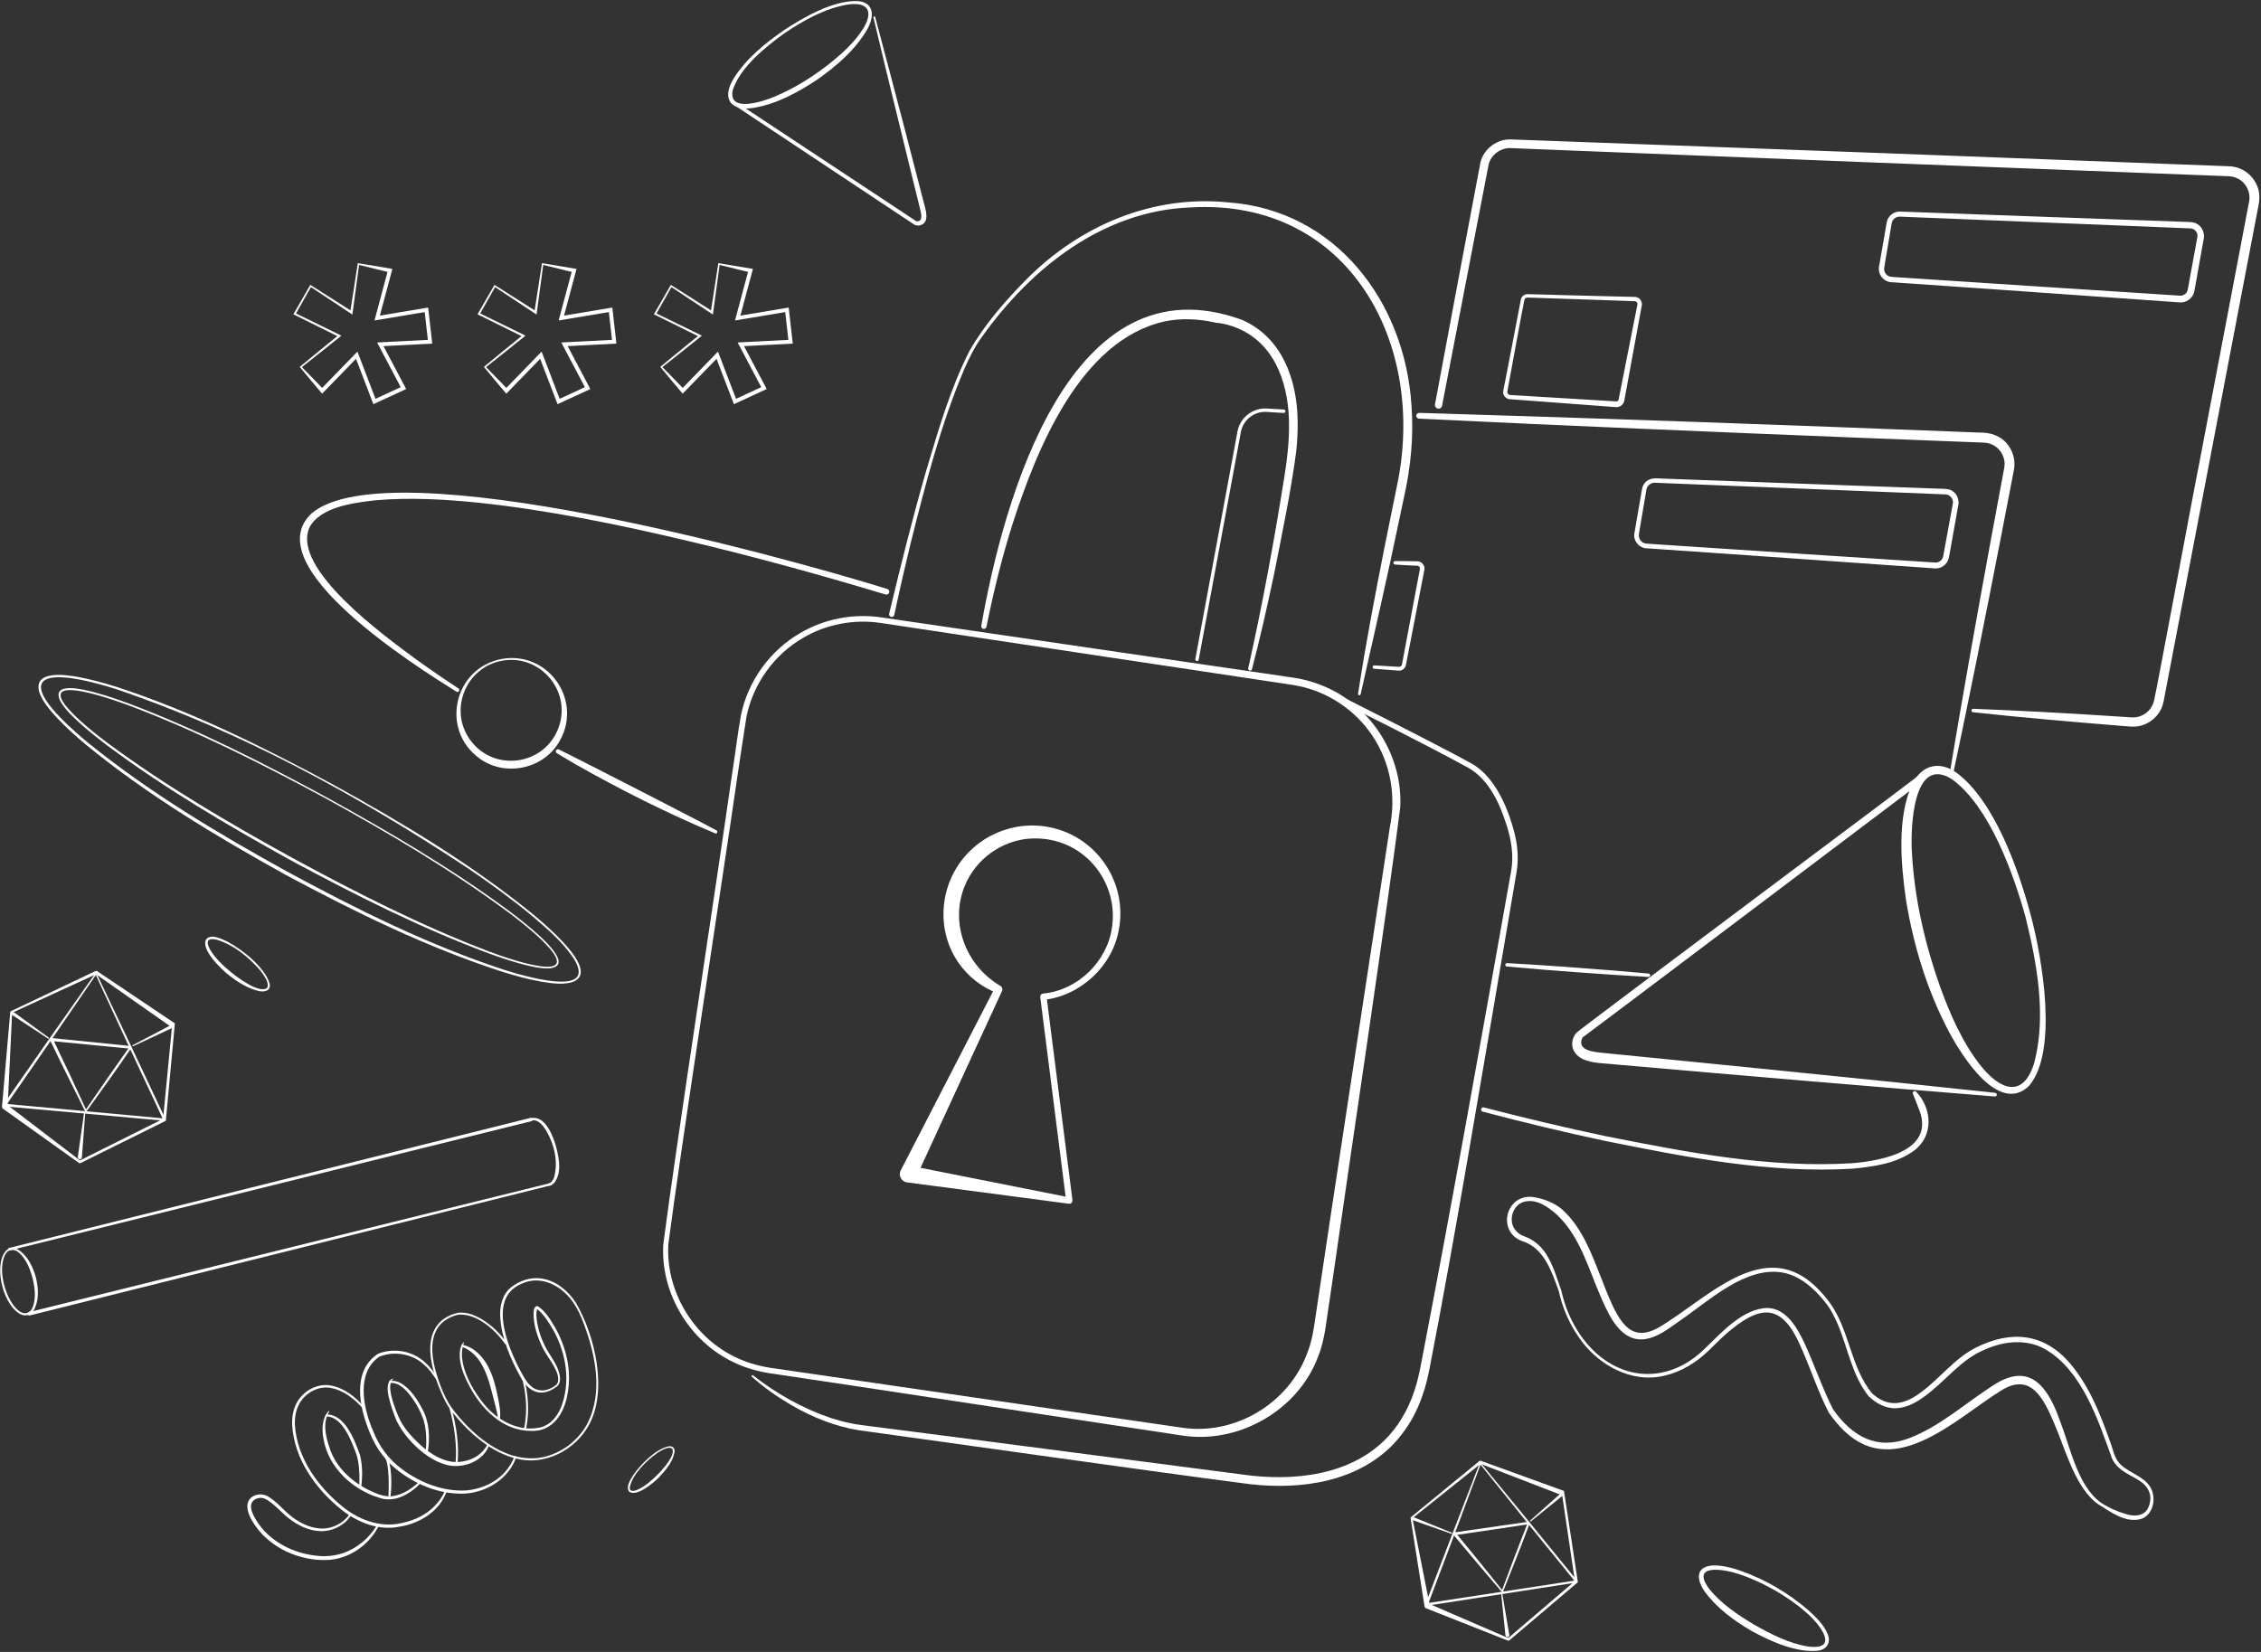 <svg viewBox="0 0 1222 893" fill="none" xmlns="http://www.w3.org/2000/svg">
    <rect x="0" y="0" width="1222" height="893" fill="#333333" stroke="none"/>
    <path d="M767.061 223.19C861.831 225.99 967.461 229.81 1062.09 233.54L1069.85 233.84C1075.89 233.64 1081.9 235.75 1085.53 240.91C1088.26 244.62 1089.34 249.52 1088.45 254.04L1087.72 257.85C1079.75 299.44 1070.64 346.01 1062.08 387.41C1059.97 397.55 1057.89 407.7 1055.7 417.83C1055.59 418.33 1055.1 418.65 1054.6 418.54C1054.12 418.44 1053.81 417.97 1053.88 417.49C1055.54 407.26 1057.31 397.05 1059.05 386.84C1065.74 347.96 1073.8 303.39 1081.07 264.5C1081.51 262.04 1082.77 255.44 1083.2 253.04C1084.31 247.81 1081.28 242.16 1076.33 240.17C1074.15 239.21 1072.14 239.27 1069.64 239.17L1061.88 238.87C988.861 236.07 902.161 232.53 829.021 229.23L766.941 226.32C766.081 226.28 765.421 225.55 765.461 224.69C765.501 223.84 766.221 223.18 767.061 223.21V223.19Z" fill="white"/>
    <path d="M646.95 357.37C646.89 357.37 646.84 357.37 646.78 357.35C646.28 357.26 645.95 356.78 646.04 356.27L668.84 233.15C670.22 225.83 676.9 220.55 684.32 220.81L693.88 221.38C694.39 221.41 694.78 221.85 694.75 222.36C694.72 222.87 694.29 223.27 693.77 223.23L684.23 222.66C677.72 222.38 671.87 227.07 670.66 233.5L647.86 356.61C647.78 357.06 647.39 357.37 646.95 357.37V357.37Z" fill="white"/>
    <path d="M890.911 528.12C866.371 526.73 838.871 524.71 814.391 522.48C813.231 522.37 813.311 520.59 814.531 520.64C832.061 521.58 854.371 523.23 871.941 524.63C876.691 525.01 886.301 525.84 891.051 526.29C892.211 526.4 892.131 528.18 890.911 528.13V528.12Z" fill="white"/>
    <path d="M1045.65 307.26L945.24 300.21C942.89 300.06 891.41 296.48 890.33 296.42C886.14 296.51 882.49 292.37 883.36 288.19L883.49 287.4L884.02 284.3C884.69 280.39 886.53 269.75 887.22 265.7C887.39 264.64 887.6 263.28 888.13 262.34C890.12 258.56 893.71 258.33 897.48 258.68C930.82 259.91 1016.13 263.05 1048.36 264.17C1050.33 264.25 1053.5 264.11 1055.23 265.44C1058.04 267.17 1059.13 270.85 1058.25 273.92L1057.97 275.47C1057.62 277.39 1056.67 282.76 1056.31 284.76L1054.1 297.15C1053.87 298.4 1053.51 300.66 1053.21 301.93C1052.34 305.21 1049.02 307.57 1045.63 307.28L1045.65 307.26ZM1045.86 304.1C1047.78 304.26 1049.66 302.91 1050.15 301.05C1050.37 300.22 1050.8 297.48 1051 296.55C1052.08 290.41 1054.43 278.06 1055.5 271.93C1055.79 269.56 1053.81 267.29 1051.39 267.26L1048.25 267.13C1014.5 265.73 929.06 262.31 894.3 260.96C892.2 260.92 890.23 262.53 889.85 264.59L889.59 266.12L887.49 278.53L886.44 284.73L885.92 287.83C885.8 288.67 885.6 289.6 885.85 290.44C886.23 292.04 887.55 293.4 889.16 293.76C889.86 293.93 891.06 293.94 892.07 294.03C925.9 296.3 1011.04 301.84 1045.87 304.1H1045.86Z" fill="white"/>
    <path d="M754.001 303.33C757.601 303.28 761.201 303.32 764.791 303.39L766.171 303.43C768.161 303.51 769.861 305.25 769.891 307.25C769.921 307.78 769.771 308.35 769.681 308.84C769.521 309.64 769.081 311.97 768.911 312.81C766.601 324.69 762.481 345.95 760.181 357.81L759.921 359.13C759.721 360.97 758.121 362.53 756.241 362.54C755.341 362.52 754.321 362.4 753.451 362.35L742.691 361.53C742.181 361.49 741.801 361.05 741.841 360.54C741.881 360.04 742.311 359.66 742.821 359.69L753.591 360.32C754.051 360.36 755.171 360.4 755.611 360.44C756.411 360.56 757.131 360.32 757.541 359.65C757.701 359.4 757.761 359.03 757.811 358.73C758.231 356.46 762.021 336.32 762.541 333.55C763.071 330.72 766.821 310.73 767.271 308.37L767.391 307.71C767.431 307.5 767.431 307.44 767.441 307.3C767.441 306.82 767.171 306.32 766.741 306.06C766.531 305.93 766.291 305.85 766.041 305.83C762.011 305.67 757.971 305.48 753.951 305.18C752.791 305.1 752.841 303.35 754.011 303.33H754.001Z" fill="white"/>
    <path d="M775.57 218.59C777.05 210.42 799.31 91.78 800.14 87.74C801.96 80.34 809.29 74.94 816.9 75.38C817.18 75.38 819.28 75.47 819.67 75.48C910.61 78.75 1104.78 86.01 1196.18 89.55L1203.56 89.84C1204.69 89.88 1206.25 89.92 1207.67 90.23C1214.93 91.65 1220.71 98.24 1221.11 105.65C1221.3 108.01 1220.64 111.3 1220.15 113.64L1218.76 120.9C1205.67 189.32 1183.28 306.4 1170.18 374.86L1169.49 378.49C1169.43 378.8 1169.39 379.07 1169.3 379.42L1169.04 380.48C1167.1 387.95 1159.59 393.35 1151.89 392.78C1151.53 392.77 1151.26 392.74 1150.94 392.72L1147.26 392.44C1120.38 390.26 1093.1 387.93 1066.32 385.01C1065.81 384.96 1065.44 384.5 1065.5 383.99C1065.55 383.5 1065.97 383.15 1066.45 383.16C1090.89 384.1 1115.8 385.44 1140.23 387.04L1147.6 387.51L1151.28 387.76C1151.57 387.78 1151.92 387.81 1152.17 387.81H1152.93C1155.47 387.81 1157.97 386.9 1159.98 385.36C1162.43 383.44 1164 380.61 1164.44 377.53C1165.11 375.68 1187.42 255.63 1188.62 250.53C1191.68 234.94 1212.33 125.65 1214.87 112.64L1215.56 109.01C1216.59 104.06 1213.94 98.69 1209.38 96.48C1207.32 95.53 1205.75 95.23 1203.33 95.22L1195.95 94.94C1108.44 91.64 914.04 84.01 826.85 80.48L819.47 80.18L817.62 80.1L816.7 80.06C811.22 79.72 805.89 83.56 804.56 88.91C803.93 91.99 780.8 211.96 779.4 219.32C779.2 220.38 778.17 221.08 777.11 220.87C776.05 220.67 775.36 219.64 775.56 218.59H775.57Z" fill="white"/>
    <path d="M1178.02 163.47L1077.62 156.38C1075.27 156.23 1023.79 152.64 1022.71 152.58C1017.93 152.58 1014.46 148.01 1015.71 143.35C1016.81 137.02 1018.61 126.48 1019.73 120.08C1020.35 116.84 1023.39 114.33 1026.69 114.37C1027.85 114.39 1028.82 114.44 1029.89 114.48C1063.23 115.7 1148.54 118.81 1180.77 119.92C1182.8 120 1185.97 119.86 1187.76 121.23C1190.65 123.01 1191.79 126.79 1190.88 129.94C1190.72 130.87 1190.22 133.6 1190.05 134.59C1189.36 138.49 1187.46 149.13 1186.74 153.17C1186.5 154.45 1186.16 156.66 1185.85 157.97C1184.95 161.36 1181.52 163.79 1178.02 163.49V163.47ZM1178.27 159.84C1179.71 159.95 1181.16 159.18 1181.89 157.94C1182.54 157 1182.83 153.81 1183.15 152.48C1184.23 146.35 1186.58 134.01 1187.66 127.88C1187.93 125.64 1186.06 123.49 1183.78 123.46L1180.64 123.33C1146.9 121.92 1061.45 118.47 1026.7 117.1C1024.68 117.06 1022.79 118.61 1022.42 120.59L1022.16 122.12L1020.06 134.53C1019.64 137.28 1018.64 142.48 1018.3 145.2C1018.19 147.19 1019.65 149.14 1021.6 149.56C1022.26 149.73 1023.48 149.74 1024.48 149.82C1058.32 152.09 1143.45 157.59 1178.28 159.83L1178.27 159.84Z" fill="white"/>
    <path d="M873.38 220.09C859.84 219 835.39 217.3 822.08 216.25L818.42 215.98C817.81 215.9 816.24 215.86 815.54 215.74C813.81 215.43 812.45 213.84 812.41 212.08C812.41 211.3 813.1 208.13 813.24 207.32C814.13 202.79 816.53 190.38 817.44 185.68C818.35 180.91 820.69 168.64 821.58 164.03C821.89 162.82 821.89 161.05 822.93 160.12C823.74 159.24 824.98 158.89 826.15 159.01L827.07 159.04C836.82 159.32 861.72 160.01 871.15 160.21C873.5 160.28 879.88 160.41 882.17 160.47C882.68 160.51 883.62 160.45 884.17 160.56C886.37 160.87 887.87 163.33 887.28 165.41L887.11 166.31C884.95 178.16 881.99 194.15 879.81 206.06C879.57 207.3 878.37 213.97 878.15 215.09L877.98 215.99L877.9 216.44C877.61 218.6 875.53 220.29 873.36 220.09H873.38ZM873.59 216.98C874.12 217.02 874.63 216.65 874.77 216.15L875.46 212.7C877.52 202.36 880.53 187.04 882.6 176.66L884.03 169.45L884.74 165.85C884.92 164.75 885.27 164.14 884.64 163.37C884.25 162.87 883.61 162.8 883.01 162.81L882.09 162.78C879.83 162.7 873.44 162.46 871.07 162.38C861.2 162 836.25 161.19 826.09 160.87C825.24 160.75 824.28 161.05 823.93 161.9C821.64 173.25 818.86 189.06 816.71 200.5L815.39 207.73L814.73 211.34C814.49 212.2 814.77 212.88 815.46 213.32C815.89 213.64 817.92 213.58 818.57 213.67L822.24 213.89C835.47 214.69 860.12 216.18 873.59 216.99V216.98Z" fill="white"/>
    <path d="M423.619 16.39C434.379 9.28 450.899 -0.24 464.089 0.63C473.359 1.69 472.129 10.31 468.369 16.44C461.869 27.36 451.999 35.76 441.749 42.99C431.299 49.95 419.909 56.17 407.349 58.3C394.789 60.32 389.809 53.28 396.589 42.32C403.349 31.62 413.359 23.5 423.629 16.4L423.619 16.39ZM424.459 17.63C414.109 25.01 399.899 36.4 396.029 48.77C393.329 61.23 412.609 54.79 418.549 52.28C429.869 47.54 440.369 40.86 449.899 33.15C456.159 28 462.269 22.29 466.569 15.4C472.369 5.92 468.919 0.77 457.899 2.51C445.739 4.61 434.649 10.86 424.449 17.63H424.459Z" fill="white"/>
    <path d="M399.769 56.47L495.489 119.76L495.179 119.62C495.909 119.69 496.969 119.56 497.419 118.96C498.419 117.5 497.749 114.97 497.319 113.14L496.439 109.57L492.919 95.28C489.399 81.04 482.389 52.34 478.939 38.09L472.069 9.46C472.009 9.19 472.169 8.93 472.429 8.87C472.689 8.81 472.949 8.97 473.019 9.22C476.809 23.42 484.339 51.93 488.039 66.15C490.489 75.6 496.759 99.76 499.119 108.89C500.109 112.87 503.029 120.62 496.949 121.87C496.049 121.97 495.159 121.92 494.319 121.53L398.719 58.05C398.289 57.76 398.169 57.18 398.459 56.75C398.749 56.32 399.329 56.2 399.759 56.49L399.769 56.47Z" fill="white"/>
    <path d="M1097.6 494.84C1103.58 517.34 1112.72 568.53 1096.49 587.16C1080.08 602.61 1060.24 570.6 1053.54 558.1C1041.71 535.84 1034.23 511.48 1030.16 486.65C1027.39 467.49 1025.11 441.7 1033.56 423.77C1038.58 413.61 1048.03 411.06 1057.37 417.66C1078.06 432.99 1091.13 470.53 1097.59 494.84H1097.6ZM1094.71 495.6C1088.08 471.91 1075.21 435.98 1055 421.24C1033.58 407.64 1032.46 448.63 1033.36 461.34C1034.74 485.83 1040.32 510.09 1048.48 533.19C1054.01 548.43 1060.68 563.75 1070.8 576.46C1081.19 589.26 1093.48 593.93 1099.44 574.58C1106.14 548.98 1100.92 520.91 1094.71 495.6V495.6Z" fill="white"/>
    <path d="M1037.98 423.15C1038.08 423.05 853.08 562.79 855.3 560.8C851.91 567.84 861.27 568.66 866.09 569.14C911.19 573.61 974.54 579.91 1019.81 584.6L1078.34 590.77C1078.88 590.83 1079.27 591.31 1079.22 591.85C1079.16 592.38 1078.69 592.77 1078.16 592.73C1014.51 587.67 936.42 580.98 872.92 575.4C868.42 574.87 862.1 574.86 857.78 573.39C850.73 571.43 847.14 564.8 851.84 558.43C851.87 557.77 1035.45 420.68 1035.73 420.15C1036.56 419.53 1037.73 419.7 1038.35 420.52C1038.97 421.34 1038.81 422.52 1037.98 423.14V423.15Z" fill="white"/>
    <path d="M800.181 791.76C790.711 817.17 781.311 842.36 771.681 867.6L770.951 866.7L851.871 854.32L851.511 855.26C834.271 834.15 817.271 813.05 800.181 791.76C800.181 791.76 817.271 813.05 800.181 791.76V791.76ZM799.961 790.4C817.461 811.66 835.051 833.1 852.411 854.53C852.691 854.86 852.481 855.41 852.051 855.47L771.161 868.03C770.671 868.12 770.241 867.59 770.431 867.13C780.141 841.51 790.091 815.85 799.961 790.4Z" fill="white"/>
    <path d="M811.84 859.49C816.37 847.25 820.92 835.23 825.72 823.08L826.33 823.84C824.69 824.28 823 824.43 821.34 824.7C812.29 826.05 795.47 828.56 786.26 829.91L786.74 828.65C795.23 838.83 803.45 849.06 811.84 859.49V859.49ZM812.09 861.05C803.26 850.73 794.27 840.21 785.54 829.65C785.15 829.2 785.44 828.46 786.02 828.39C795.31 827.05 812 824.63 821.12 823.34C822.82 823.13 824.49 822.78 826.22 822.73C826.53 822.73 826.79 822.97 826.8 823.28C822.17 835.89 817.06 848.55 812.09 861.05V861.05Z" fill="white"/>
    <path d="M827.081 821.93L843.661 807.17C843.991 806.88 844.501 806.9 844.791 807.24C845.091 807.58 845.051 808.11 844.701 808.4L827.451 822.37C827.181 822.6 826.801 822.17 827.081 821.94V821.93Z" fill="white"/>
    <path d="M784.35 829.12L763.21 821.66C762.77 821.5 762.54 821.02 762.69 820.58C762.85 820.13 763.36 819.9 763.8 820.08L784.57 828.53C784.93 828.67 784.72 829.25 784.35 829.11V829.12Z" fill="white"/>
    <path d="M811.871 861.12L815.741 883.8C815.841 884.37 815.451 884.91 814.881 885.01C814.281 885.11 813.721 884.68 813.661 884.08L811.301 861.19C811.261 860.84 811.821 860.75 811.871 861.11V861.12Z" fill="white"/>
    <path d="M851.19 854.7L844.15 807.25L844.34 808.36L799.77 791.16L800.55 791.03L763.16 820.91L763.34 820.44L772.73 867.83L771.87 866.76L815.53 885.66L814.84 885.77L851.2 854.69L851.19 854.7ZM852.79 855.3L815.7 886.79C815.5 886.96 815.24 886.99 815.01 886.9L770.77 869.42C770.3 869.24 769.98 868.81 769.91 868.35L762.37 820.63C762.34 820.45 762.41 820.27 762.55 820.16L799.55 789.81C799.78 789.62 800.08 789.59 800.33 789.68L845.25 805.96C845.25 805.96 845.27 805.98 845.28 805.99L845.44 807.07L852.8 855.31L852.79 855.3Z" fill="white"/>
    <path d="M51.79 527.1C35.56 550.8 19.45 574.3 3.1 597.78L2.58 596.67L88.93 604.63L88.32 605.5C76 579.39 63.91 553.35 51.79 527.09C51.79 527.09 63.92 553.34 51.79 527.09V527.1ZM51.91 525.64C64.47 551.97 77.07 578.51 89.43 604.98C89.63 605.39 89.28 605.91 88.82 605.85L2.45 598.08C1.92 598.05 1.62 597.39 1.93 596.97C18.47 573.12 35.25 549.28 51.91 525.64V525.64Z" fill="white"/>
    <path d="M46.47 599.71C54.26 588.29 62.01 577.09 70.05 565.83L70.48 566.77C68.68 566.8 66.91 566.52 65.13 566.38C55.48 565.46 37.55 563.73 27.74 562.77L28.56 561.6C34.68 574.24 40.53 586.85 46.48 599.72L46.47 599.71ZM46.33 601.37C39.89 588.51 33.34 575.39 27.06 562.3C26.77 561.74 27.26 561.05 27.88 561.13C37.77 562.13 55.55 563.9 65.26 564.91C67.06 565.12 68.87 565.2 70.65 565.59C70.97 565.66 71.18 565.98 71.11 566.3C63.13 578.08 54.63 589.79 46.33 601.37V601.37Z" fill="white"/>
    <path d="M71.731 565L92.551 554.06C92.971 553.84 93.481 554 93.701 554.42C93.931 554.85 93.751 555.38 93.311 555.59L72.011 565.54C71.671 565.71 71.391 565.17 71.741 565H71.731Z" fill="white"/>
    <path d="M25.961 561.46L6.131 548.39C5.721 548.12 5.601 547.56 5.881 547.15C6.161 546.72 6.741 546.62 7.151 546.92L26.341 560.92C26.681 561.16 26.311 561.7 25.961 561.46V561.46Z" fill="white"/>
    <path d="M46.08 601.39L44.26 625.69C44.21 626.3 43.68 626.76 43.07 626.72C42.43 626.67 41.96 626.09 42.05 625.45L45.47 601.32C45.52 600.95 46.11 601 46.08 601.39Z" fill="white"/>
    <path d="M88.141 604.84L93.031 554.26L92.941 555.45L51.511 526.37L52.351 526.44L6.281 547.6L6.581 547.16L4.121 598.28L3.511 596.96L43.561 627.55L42.831 627.49L88.151 604.84H88.141ZM89.631 605.86L43.451 628.76C43.201 628.88 42.921 628.85 42.711 628.7L1.701 599.41C1.261 599.1 1.051 598.58 1.091 598.09L5.541 547.1C5.561 546.91 5.671 546.74 5.841 546.66L51.641 524.91C51.921 524.78 52.241 524.81 52.481 524.98L94.491 553.2C94.491 553.2 94.511 553.23 94.511 553.24L94.401 554.39L89.631 605.86Z" fill="white"/>
    <path d="M1134.52 813.5C1121.63 804.9 1116.32 783.34 1110.29 769.6C1104.82 756.74 1097.98 741.65 1081.91 751.48C1057.65 766.36 1024.55 800.24 996.779 773.57C993.609 770.52 990.839 767.13 988.359 763.57C982.219 751.54 978.229 738.74 972.619 726.57C962.239 703.4 950.199 706.14 932.959 721.02C929.599 723.98 926.599 727.14 923.329 730.25C916.809 736.51 908.799 741.52 899.869 743.59C881.669 748.18 863.069 737.57 853.109 722.61C847.949 715.2 844.419 706.72 842.469 697.92C838.789 687.8 834.589 674.56 822.789 670.96C808.649 665.89 813.849 644.86 828.969 647.14C834.489 648.07 839.929 650.09 844.229 653.75C855.169 663.56 860.279 677.96 865.519 691.18C868.109 697.76 870.539 704.4 873.929 710.35C875.629 713.3 877.609 716.08 880.099 718.04C889.009 724.89 899.059 715.91 906.679 710.98C928.679 695.92 955.739 671.55 980.919 695.13C983.409 697.5 986.069 700.39 988.139 703.14C999.659 718.02 999.819 738.67 1011.81 753.22C1020.18 760.92 1028.84 759.7 1037.99 752.82C1048.24 745.49 1056.39 734.13 1068.21 728.35C1086.98 719.01 1104.75 720.62 1118.82 737.05C1129.06 749.16 1134.93 763.86 1140.16 778.55C1142.03 783.12 1142.53 788.6 1146.45 791.97C1151.15 796.33 1158.28 797.99 1161.99 803.6C1165.75 809.36 1163.94 819.27 1156.72 821.25C1148.38 823.18 1141.07 817.49 1134.53 813.47L1134.52 813.5ZM1135.36 812.22C1139.62 815.06 1144.39 817.14 1149.11 818.5C1153.46 819.91 1159.1 819.68 1161.14 814.84C1162.12 812.68 1162.49 810.15 1161.97 807.8C1160 799.79 1150.81 798.69 1145.17 793.39C1143.64 792.03 1142.34 790.34 1141.49 788.45C1134.01 767.78 1125.33 740.85 1105.3 729.32C1095.28 723.69 1083.15 724.88 1072.95 729.48C1059.6 734.8 1051.46 746.88 1039.69 755.21C1035.34 758.34 1030.34 761.04 1024.8 761.25C1019.14 761.55 1013.86 758.57 1009.94 754.76C1000.91 743.41 998.679 728.54 993.129 715.58C991.369 711.58 989.459 707.62 986.689 704.27C985.859 703.18 984.269 701.28 983.309 700.27C978.159 694.59 971.599 689.53 963.949 688.01C943.849 684.12 924.069 702.88 908.489 713.56C902.429 717.66 896.809 722.66 889.219 723.88C876.599 725.77 870.009 712.11 865.829 702.56C858.809 686.91 854.339 668.77 841.579 656.77C836.849 652.47 830.539 647.94 823.829 649.62C817.469 651.27 814.929 659.98 819.019 664.99C819.979 666.19 821.219 667.14 822.629 667.82C823.759 668.31 825.289 668.89 826.299 669.38C830.059 671.26 833.279 674.22 835.529 677.75C839.529 683.86 841.419 690.89 843.829 697.64C845.729 706.27 849.199 714.58 854.239 721.82C871.399 746.4 900.289 750.17 921.789 728.67C930.599 720.12 942.339 707.09 955.579 707.06C965.569 707.6 971.089 717.52 974.959 725.46C980.489 737.27 985.209 751.25 990.839 762.07C1001.28 776.61 1014.36 784.18 1032.12 777.36C1047.54 771.38 1060.39 760.14 1074.16 750.96C1077.58 748.63 1081.34 746.03 1085.78 744.7C1101.67 739.61 1109.12 756.19 1113.46 768.35C1118.93 782.42 1122.83 803.07 1135.34 812.21L1135.36 812.22Z" fill="white"/>
    <path d="M272.941 726.44C267.601 718.83 257.711 709.99 247.861 710.67C244.261 711.43 240.781 713.13 238.211 715.77C232.291 722.16 233.141 731.81 235.071 739.71C237.031 746.95 239.641 754.22 243.751 760.54C254.421 774.93 271.271 789.93 290.351 788.21C301.531 786.96 311.871 779.74 317.261 769.94C326.211 752.86 321.821 732.19 315.311 714.99C313.891 711.47 312.421 707.97 310.311 704.86C304.351 695.46 292.621 688.78 281.791 694.03C262.201 702.24 275.891 731.94 283.441 744.94C285.071 747.55 287.231 750.27 290.261 751.22C293.741 752.38 297.661 750.99 300.431 748.77C300.921 748.44 301.351 747.73 301.511 747.1C302.271 743.98 300.601 740.88 299.171 738.16C297.151 734.69 294.581 731.42 292.891 727.73C290.251 722.15 288.321 716.1 288.381 709.85C288.431 708.41 288.751 705.37 290.921 706.26C295.071 709.08 297.641 713.67 300.141 717.82C306.161 728.54 309.041 741.23 306.751 753.44C305.001 764.02 298.711 774.19 286.721 773.51C271.751 773.42 260.121 761.68 253.631 749.15C250.771 743.78 248.241 737.8 248.471 731.57C248.551 729.5 249.071 727.31 250.441 725.69C250.501 725.62 250.611 725.61 250.691 725.67C250.751 725.72 250.761 725.8 250.741 725.86C250.081 727.77 249.721 729.65 249.651 731.61C249.611 733.57 249.871 735.54 250.291 737.48C252.101 745.25 256.351 752.42 261.281 758.63C268.531 767.82 280.711 774.5 292.551 771.51C300.421 769.17 304.051 760.72 305.351 753.2C307.521 741.34 304.681 729 298.791 718.59C296.571 714.79 294.121 710.88 290.771 708.01C290.551 707.84 290.361 707.73 290.171 707.64C290.221 707.68 290.311 707.62 290.341 707.62C289.491 709.85 290.031 713.2 290.461 715.78C291.201 719.68 292.521 723.49 294.251 727.08C296.821 732.61 301.331 737.21 302.481 743.39C302.931 745.43 302.691 748.29 301.021 749.45C293.121 755.61 285.881 752.9 281.381 744.5C275.861 734.46 271.101 723.55 270.361 711.96C270.021 706.22 271.451 699.65 276.231 695.89C280.861 692.25 286.861 690.24 292.751 691.14C300.581 692.34 307.051 697.79 311.251 704.25C321.541 721.87 328.631 751.73 318.211 770.47C310.811 784.06 294.171 792.52 278.931 788.47C267.631 785.6 258.111 778.3 250.201 770.02C246.321 765.8 242.411 761.4 239.991 756.14C234.311 744.05 226.681 722.92 239.661 713.12C242.021 711.38 244.841 710.23 247.691 709.63C254.591 708.99 261.001 713.05 266.101 717.27C269.031 719.79 271.611 722.69 273.811 725.85C274.211 726.43 273.341 727.02 272.941 726.46V726.44Z" fill="white"/>
    <path d="M283.641 773.22C283.591 773.22 283.541 773.22 283.491 773.2C283.211 773.12 283.051 772.82 283.131 772.54C283.161 772.43 286.401 761.31 282.201 745.18C282.131 744.9 282.301 744.61 282.581 744.53C282.861 744.46 283.151 744.63 283.231 744.91C287.511 761.34 284.191 772.73 284.151 772.84C284.081 773.07 283.871 773.22 283.641 773.22Z" fill="white"/>
    <path d="M249.881 726.98C254.011 727.7 257.451 730.28 260.141 733.35C265.521 739.47 267.501 747.64 269.121 755.35C269.771 759.14 270.791 763.08 270.181 766.95C270.091 767.18 270.001 767.46 269.751 767.59C269.451 767.79 268.951 767.59 268.931 767.18C268.911 766.89 269.131 766.63 269.421 766.61C269.261 766.61 269.161 766.7 269.091 766.76C269.041 766.81 269.071 766.74 269.071 766.7C269.071 766.6 269.071 766.52 269.071 766.41C268.671 762.85 267.561 759.39 266.701 755.91C264.001 745.35 260.981 732.32 249.711 728.03C249.061 727.91 249.191 726.88 249.881 726.98V726.98Z" fill="white"/>
    <path d="M278.941 787.93C274.951 799.05 263.981 806.14 252.501 807.3C239.501 808.34 226.561 803.45 216.191 795.79C208.751 790.44 203.021 782.77 199.761 774.2C194.191 760.96 190.081 741.03 204.351 731.8C212.531 728.62 222.161 730.08 228.891 735.74C229.541 736.33 230.861 737.55 231.461 738.14C231.901 738.69 233.251 740.24 233.721 740.81C234.641 742.06 235.461 743.38 236.331 744.66C236.711 745.24 235.861 745.81 235.461 745.27C234.571 744.03 233.741 742.74 232.811 741.53C232.351 741.04 231.031 739.49 230.581 739C229.981 738.4 228.691 737.34 228.081 736.76C221.731 731.63 212.601 730.35 205.051 733.37C192.361 741.97 196.211 760.99 201.601 773.45C204.831 781.75 210.111 789 217.361 794.26C227.331 801.66 239.811 806.5 252.351 805.68C260.341 804.87 268.231 801.37 273.441 795.13C275.311 792.89 276.931 790.33 277.931 787.64C278.121 786.94 279.191 787.26 278.941 787.95V787.93Z" fill="white"/>
    <path d="M264.41 781.2C261.76 788.51 253.88 792.47 246.42 792.5C233.41 792.74 217.78 777.53 213.46 765.94C211.99 761.56 206.14 747.51 212.25 745.25C212.34 745.22 212.44 745.28 212.46 745.37C212.48 745.44 212.46 745.51 212.4 745.55C211.04 746.67 210.89 748.36 210.88 750.05C211.11 755.33 213.22 760.37 215.13 765.28C217.77 771.8 222.79 777.12 227.97 781.75C233.14 786.18 239.48 790.21 246.4 790.33C251.54 790.33 256.77 788.68 260.42 784.98C261.65 783.77 262.72 782.31 263.44 780.79C263.7 780.2 264.65 780.58 264.42 781.19L264.41 781.2Z" fill="white"/>
    <path d="M243.95 760.88C246.66 770.82 248.26 781.19 247.25 791.49C247.22 791.78 246.96 792 246.67 791.97C246.38 791.94 246.16 791.68 246.19 791.39C247.11 781.25 245.55 770.97 242.93 761.19C242.73 760.53 243.75 760.2 243.95 760.89V760.88Z" fill="white"/>
    <path d="M230.092 785.23C230.582 779.45 230.602 773.41 228.982 767.81C227.142 762.34 224.102 757.08 220.362 752.69C219.082 751.24 217.662 749.91 216.062 748.92C214.472 747.93 212.622 747.33 210.822 747.71C210.532 747.77 210.252 747.59 210.192 747.3C210.132 747.02 210.302 746.75 210.572 746.68C212.702 746.12 214.942 746.74 216.732 747.76C222.032 750.95 225.452 756.38 228.262 761.7C232.212 768.87 232.442 777.49 231.132 785.4C231.012 786.06 229.992 785.92 230.082 785.24L230.092 785.23Z" fill="white"/>
    <path d="M241.48 806.01C237.76 816.86 226.92 823.59 216 825.27C204.93 827.61 193.46 823.08 184.84 816.34C170.63 805.05 158.85 788.57 157.88 769.96C157.79 766.25 158.36 762.43 160.03 759.02C163.32 752.21 171.14 747.63 178.7 748.97C186.14 750.29 192.24 755.23 197.04 760.8C197.48 761.35 196.68 762 196.23 761.49C191.62 756.23 185.54 751.4 178.5 750.25C171.51 749.07 164.34 753.42 161.33 759.67C159.8 762.82 159.27 766.41 159.36 769.95C160.37 788.02 172 804.11 185.85 815.03C194.99 822.22 206.87 826.17 218.32 823.04C224.33 821.69 230.19 818.84 234.58 814.46C237.06 811.99 239.24 809 240.46 805.73C240.64 805.03 241.71 805.34 241.48 806.03V806.01Z" fill="white"/>
    <path d="M227.451 801.63C221.911 807.47 213.471 812.54 205.241 809.75C190.351 805.32 177.511 793.28 174.831 777.86C173.901 772.82 173.901 766.84 177.581 762.85C177.771 762.66 178.091 762.9 177.941 763.13C174.281 768.88 175.961 776.28 178.001 782.31C181.081 792.46 189.231 800.24 198.461 805.07C202.751 807.16 207.451 809.44 212.311 808.78C217.751 807.96 222.651 804.72 226.661 800.9C227.111 800.39 227.931 801.11 227.441 801.62L227.451 801.63Z" fill="white"/>
    <path d="M194.141 803.94C194.401 798.23 194.351 792.35 192.851 786.82C190.231 779.74 185.351 765.77 176.401 765.73C175.731 765.75 175.671 764.71 176.351 764.67C186.291 764.22 191.721 778.56 194.491 786.36C196.021 792.14 195.951 798.19 195.201 804.06C195.101 804.72 194.091 804.63 194.141 803.94V803.94Z" fill="white"/>
    <path d="M209.951 809.23C210.101 805.54 210.171 801.81 210.001 798.11C209.781 794.54 209.561 790.68 207.961 787.47C207.621 786.89 208.501 786.34 208.871 786.92C210.871 790.31 211.151 794.24 211.421 798.04C211.591 801.81 211.471 805.57 211.011 809.32C210.931 809.98 209.911 809.9 209.951 809.22V809.23Z" fill="white"/>
    <path d="M204.351 825.49C198.981 835.73 188.081 843.02 176.421 843.31C161.721 843.71 146.391 836.92 137.901 824.67C135.831 821.67 133.051 817.12 133.801 812.84C134.891 807.92 141.301 806.54 145.131 809.12C149.361 811.66 152.581 815.58 156.211 818.7C160.971 822.71 166.791 825.88 173.091 826.27C179.231 826.68 185.791 823.5 189.031 818.25C189.371 817.67 190.301 818.19 189.941 818.79C187.341 823.18 182.871 826.06 178.011 827.23C169.761 829.12 161.361 825.19 155.111 820.01C151.391 816.9 148.321 813.19 144.221 810.75C141.931 809.36 139.401 809.37 137.291 810.9C133.361 813.96 137.461 820.38 139.661 823.61C147.541 834.92 161.601 840.99 175.181 841.26L176.351 841.2C179.441 841.14 182.591 840.5 185.511 839.57C192.891 836.96 199.301 831.67 203.421 825.01C203.721 824.39 204.701 824.86 204.361 825.49H204.351Z" fill="white"/>
    <path d="M271.09 356.24C296.97 351.58 315.9 379.92 301.54 402.1C292.48 416.12 272.62 419.82 259.13 409.98C237.77 394.49 245.29 361.14 271.09 356.25V356.24ZM271.27 357.19C251.89 360.73 242.59 383.44 253.78 399.53C267.3 418.83 297.09 413.3 302.78 390.43C307.45 371.4 290.62 353.54 271.26 357.19H271.27Z" fill="white"/>
    <path d="M287.399 604.43C294.879 603.02 299.259 614.81 300.709 620.48C302.199 626.53 303.689 634.03 299.559 639.43C298.989 640.04 296.629 641.81 296.169 640.51C296.099 640.21 296.269 639.91 296.549 639.8C298.079 639.24 299.029 637.84 299.519 636.31C301.759 627.98 299.569 618.51 295.199 611.19C293.519 608.57 291.139 605.18 287.679 605.66C286.909 605.81 286.649 604.63 287.409 604.44L287.399 604.43Z" fill="white"/>
    <path d="M19.369 690.42C20.669 695.8 21.169 701.68 18.959 706.9C17.919 709.7 14.849 711.9 11.839 710.76C1.979 706.73 -3.671 684.73 2.959 676.4C5.009 673.98 8.679 674.39 10.919 676.3C15.389 679.75 17.859 685.11 19.369 690.41V690.42ZM17.579 690.89C16.219 685.9 14.229 680.65 10.249 677.19C8.389 675.52 5.409 674.94 3.639 677.03C-2.191 684.55 2.879 702.92 10.019 708.47C13.049 710.99 16.419 710.12 17.779 706.39C19.579 701.45 18.809 695.91 17.589 690.89H17.579Z" fill="white"/>
    <path d="M4.848 674.63L286.818 604.28C287.318 604.16 287.818 604.46 287.938 604.95C288.058 605.45 287.758 605.95 287.268 606.07L5.178 675.96C4.808 676.05 4.438 675.83 4.348 675.46C4.258 675.09 4.478 674.72 4.848 674.63V674.63Z" fill="white"/>
    <path d="M15.529 709.33L297.629 639.5C297.969 639.42 298.309 639.62 298.389 639.96C298.469 640.3 298.269 640.64 297.929 640.72L15.969 711.13C15.469 711.25 14.969 710.95 14.849 710.46C14.729 709.96 15.029 709.46 15.519 709.34L15.529 709.33Z" fill="white"/>
    <path d="M946.47 881.54C937.13 876.01 928.12 869.52 921.59 860.69C918.75 857 915.74 849.94 921.41 847.24C924.1 845.99 927.15 846.14 929.94 846.44C933.59 846.9 937.09 847.87 940.5 849.03C954.05 853.82 966.63 861.15 977.48 870.57C981.49 874.2 985.57 878.12 987.75 883.23C989.72 887.76 987.51 891.65 982.6 892.32C970.83 893.62 956.6 887.11 946.46 881.54H946.47ZM948.3 878.37C957.32 883.51 966.94 888.41 977.26 890.08C994.91 892.22 983.06 877.53 976.38 871.82C971.11 867.16 965.24 863.14 959.13 859.61C952.99 856.13 946.56 853.12 939.88 850.94C931.89 848.19 913.35 845.06 923.86 859.02C930.41 867.12 939.39 873.09 948.29 878.38L948.3 878.37Z" fill="white"/>
    <path d="M123.64 527.13C119.67 524 108.01 512.94 111.56 507.58C114.45 504.68 120.18 507.72 123.19 509.17C131.06 513.41 142.97 522.8 145.67 531.52C146.71 535.95 142.43 536.55 139.11 535.55C133.37 534 128.27 530.74 123.64 527.13V527.13ZM124.89 525.58C128.42 528.45 140.12 537.29 144.35 534.07C145.96 531.31 142.19 526.66 140.52 524.44C134.34 517.33 126.49 510.93 117.42 508.07C112.56 506.77 110.95 508.63 113.43 513.12C116.25 518.03 120.57 521.99 124.9 525.58H124.89Z" fill="white"/>
    <path d="M356.2 798.57C353.36 801.42 344.03 809.48 340.05 806.33C338.04 803.8 340.87 799.68 342.23 797.43C346.35 791.56 354.25 783.36 361.42 781.86C363.42 781.5 364.89 782.93 364.57 784.96C363.6 790.33 359.8 794.7 356.2 798.57ZM355.1 797.47C357.65 794.88 365.38 786.75 363.28 783.09C361.19 781.63 357.42 784.15 355.5 785.27C349.67 789.28 341.89 796.79 340.4 803.89C339.99 806.64 342.82 806.09 344.5 805.34C348.54 803.56 351.95 800.54 355.1 797.48V797.47Z" fill="white"/>
    <path d="M154.059 472.74C116.549 451.92 79.519 429.68 46.269 402.41C40.789 397.79 35.419 393.01 30.509 387.74C26.899 383.73 23.149 379.53 21.279 374.34C17.679 362.08 35.339 364.7 42.409 365.99C49.489 367.3 56.399 369.25 63.239 371.39C104.079 384.77 142.749 403.98 180.469 424.37C217.999 445.11 255.029 467.3 288.339 494.45C293.829 499.05 299.209 503.81 304.119 509.06C308.999 514.32 320.679 527.61 308.569 531.15C303.219 532.38 297.669 531.5 292.359 530.64C285.279 529.36 278.359 527.44 271.509 525.32C230.599 512.1 191.859 493.02 154.049 472.74H154.059ZM154.979 471.05C192.599 491.45 231.199 510.65 271.909 524.08C281.069 526.99 323.939 540.26 310.029 518.04C304.049 509.19 295.789 502.14 287.709 495.23C276.729 486.1 265.139 477.71 253.339 469.65C193.909 430.33 130.519 395.51 62.889 372.55C15.569 357.76 8.299 368.85 47.249 401.25C80.539 428.25 117.519 450.38 154.989 471.05H154.979Z" fill="white"/>
    <path d="M157.33 465.15C123.06 446.2 89.16 426.28 57.74 402.83C52.53 398.88 47.41 394.8 42.56 390.39C38.97 387.02 35.28 383.6 32.75 379.3C26.88 367.84 46.09 372.94 51.35 374.33C57.67 376.05 63.87 378.17 70 380.43C106.65 394.32 141.69 412.13 176.1 430.79C210.39 449.68 244.29 469.56 275.77 492.91C280.98 496.85 286.11 500.91 290.96 505.31C295.09 509.09 309.42 522.27 296.88 523.47C291.91 523.67 287.04 522.42 282.28 521.22C275.95 519.53 269.75 517.43 263.61 515.19C226.89 501.43 191.8 483.72 157.32 465.15H157.33ZM158.07 463.79C192.42 482.46 227.41 500.28 263.97 514.21C277.88 519.56 320.69 533.75 290.4 505.92C285.58 501.55 280.47 497.49 275.27 493.56C243.84 470.22 209.98 450.33 175.74 431.44C141.32 412.87 106.28 395.15 69.65 381.35C63.53 379.11 57.36 377.01 51.08 375.32C11.51 364.91 46.44 392.97 58.46 401.87C89.94 425.11 123.81 444.96 158.06 463.8L158.07 463.79Z" fill="white"/>
    <path d="M386.51 450.49C360.82 439.71 335.49 427.03 311.27 413.27C307.82 411.24 304.35 409.26 300.94 407.15C300.4 406.82 300.23 406.11 300.57 405.57C300.88 405.06 301.53 404.89 302.05 405.14C308.22 408.17 317.2 412.77 323.43 415.94C338.82 423.79 361.4 435.37 376.67 443.3C380.19 445.18 383.75 447 387.26 448.91C388.17 449.41 387.55 450.89 386.52 450.48L386.51 450.49Z" fill="white"/>
    <path d="M1035.64 590.17C1044.35 599.34 1045.17 614.22 1034.33 622.12C1024.72 629.04 1012.86 630.61 1001.49 631.75C956.251 634.48 911.281 625.57 867.161 616.68C845.101 611.98 823.191 606.66 801.381 600.95C800.751 600.78 800.371 600.14 800.531 599.5C800.691 598.86 801.341 598.49 801.971 598.65C823.761 604.29 845.661 609.53 867.681 614.16C911.551 622.86 956.341 631.62 1001.23 628.79C1017.88 627.4 1046.76 621.78 1036.85 598.91C1035.97 596.39 1034.85 593.9 1033.86 591.26C1033.42 590.2 1034.89 589.31 1035.63 590.15L1035.64 590.17Z" fill="white"/>
    <path d="M246.669 373.9C225.709 360.77 137.689 305.72 168.619 277.33C211.229 242.17 423.629 301.02 479.529 318.37C480.359 318.62 480.829 319.49 480.579 320.32C480.329 321.15 479.459 321.62 478.629 321.37C442.669 310.52 406.439 300.58 369.899 291.96C333.389 283.37 296.519 275.82 259.209 271.81C240.639 269.92 221.829 268.82 203.239 270.42C191.699 271.68 173.129 273.94 167.269 285.11C157.169 307.34 208.569 344.37 224.609 356.21C232.199 361.71 239.939 367.01 247.779 372.17C248.859 372.86 247.849 374.61 246.679 373.9H246.669Z" fill="white"/>
    <path d="M638.079 775.89C605.619 771.03 447.589 746.96 418.669 742.74C411.229 741.79 403.789 739.9 396.989 736.64C372.789 725.44 356.869 699.15 358.499 672.5C365.399 619.19 387.999 472.65 395.439 419.88C396.679 412.53 399.029 394.12 400.409 386.89C404.129 368.29 416.139 351.61 432.579 342.16C445.639 334.47 461.339 331.52 476.309 333.75L651.959 359.44L695.869 365.86L698.609 366.26C705.199 367.21 711.669 369.11 717.709 371.93C742.189 383.16 758.329 409.67 756.769 436.6C750.039 489.96 728.089 636.62 720.579 689.41L717.349 711.36C716.339 718.73 715.179 726.57 712.299 733.6C701.249 762.84 668.689 781.07 638.089 775.88L638.079 775.89ZM638.689 771.76C667.459 776.15 696.599 758.59 706.549 731.39C709.249 724.64 710.149 717.72 711.199 710.45C719.869 651.72 742.049 507.09 751.169 447.19C757.109 417.71 743.299 388.67 715.999 375.56C711.129 373.27 705.969 371.6 700.689 370.6C698.949 370.26 697.129 370.02 695.289 369.74L651.399 363.14L475.859 336.74C461.549 334.62 446.569 337.43 434.089 344.79C418.389 353.83 406.969 369.76 403.439 387.52C402.309 394.4 399.509 413.07 398.439 420.34C390.919 472.82 368.089 619.58 361.209 672.64C359.729 698.17 375.009 723.34 398.229 734C404.829 737.12 411.869 738.9 419.109 739.8C447.079 743.9 607.119 767.23 638.699 771.76H638.689Z" fill="white"/>
    <path d="M406.979 743.48C419.649 753.44 433.949 761.44 449.229 766.6C451.989 767.47 455.629 768.54 458.509 769.11C462.669 770.07 466.959 770.56 471.219 771.09C527.159 778.2 615.379 789.85 671.079 797.04C698.699 801.05 730.779 797.87 750.589 776.19C757.599 768.44 762.519 758.84 765.369 748.81C766.289 745.76 766.929 742.69 767.609 739.55C784.769 650.79 800.839 560.09 816.719 470.96C818.209 462.58 816.859 454.03 814.239 446.01C810.519 434.19 804.799 421.64 793.769 415.15C767.119 400.69 739.939 387.2 712.819 373.64C712.079 373.27 711.779 372.37 712.139 371.63C712.509 370.89 713.409 370.59 714.149 370.95C737.379 382.69 760.599 394.42 783.669 406.47C787.509 408.49 791.339 410.53 795.159 412.63C799.149 414.87 802.519 418.01 805.319 421.49C810.869 428.47 814.429 436.72 817.049 445.15C819.809 453.6 821.209 462.61 819.649 471.45C814.289 503.58 799.139 591.98 793.399 625.32C786.749 663.73 779.919 702.25 772.489 740.54C771.809 743.72 771.099 747.08 770.129 750.23C769.249 753.22 767.989 756.82 766.769 759.69C766.079 761.56 764.699 763.92 763.889 765.76C760.369 772.16 755.959 778.1 750.619 783.11C729.359 802.81 698.099 805.7 670.579 801.66C611.299 793.87 523.809 781.36 464.359 773.19C451.379 771.14 438.839 766.08 427.569 759.48C420.029 755.07 412.859 750.06 406.349 744.22C406.149 744.04 406.139 743.74 406.309 743.54C406.489 743.34 406.789 743.33 406.979 743.5V743.48Z" fill="white"/>
    <path d="M601 501.38C604.14 480.28 590.92 459.91 570.24 454.57C564.71 453.14 558.87 452.88 553.22 453.69C551.6 454.04 549.24 454.44 547.7 455.01C540.5 457.17 533.92 461.44 528.89 467L527.09 469.15C526.23 470.19 525.48 471.5 524.66 472.59C524.15 473.38 523.09 475.41 522.59 476.25C522.21 477.16 521.27 479.22 520.93 480.11C513.56 499.96 522.39 522.17 540.56 532.88C541.6 533.41 542.05 534.68 541.56 535.73L495.05 636.65L491.68 630.13L578.2 647.33L576.23 649.23L562.22 539.02C562.09 538.07 562.77 537.2 563.72 537.11C582.39 535.39 598.41 519.88 600.99 501.38H601ZM604.8 502.01C601.55 521.99 584.2 538.28 564.12 540.51L565.62 538.6L579.63 648.81C579.79 649.92 578.76 650.91 577.66 650.71L490.21 639.17C487.18 638.82 485.37 635.32 486.84 632.65L537.76 533.88L538.76 536.73C530.61 533.69 523.34 527.99 518.2 520.68C506.16 503.56 507.48 480.12 520.61 463.98C533.76 447.85 555.73 441.97 575.15 449.47C596.25 457.63 608.72 479.75 604.8 502.02V502.01Z" fill="white"/>
    <path d="M161.981 198.34C168.941 192.59 175.981 186.81 183.051 181.12L183.161 182.09L159.041 170.14L158.551 169.9L158.821 169.43L167.491 154.39L167.721 154L168.101 154.24L190.291 168.34L189.271 168.8L193.321 142.66L193.381 142.25L193.801 142.32L210.951 145.18L212.061 145.37L211.761 146.5L204.871 172.22L203.671 170.9L230.301 166.45L231.401 166.27L231.531 167.38L233.481 184.63L233.611 185.75L232.491 185.81L205.601 187.19L206.481 185.64L218.991 209.32L219.511 210.31L218.501 210.78L202.821 218.02L201.791 218.49L201.391 217.43L191.821 192.41L193.571 192.77L174.901 211.98L174.091 212.81C169.951 207.99 165.901 203.02 162.011 198.35L161.981 198.34ZM163.151 198.43C167.181 202.59 171.121 206.53 174.901 210.51L173.351 210.48L192.021 191.27L193.181 190.08L193.771 191.63L203.341 216.65L201.911 216.07L217.591 208.83L217.101 210.29L204.591 186.61L203.821 185.14L205.481 185.05L232.371 183.67L231.371 184.85L229.421 167.6L230.651 168.53L204.021 172.98L202.401 173.25L202.831 171.66L209.721 145.94L210.531 147.25L193.651 143.11L194.131 142.77L190.601 168.98L190.461 170.03L189.581 169.45L167.651 154.96L168.261 154.81L159.731 169.93L159.511 169.22L183.691 181.05L184.501 181.45C177.431 187.17 170.351 192.78 163.181 198.43H163.151Z" fill="white"/>
    <path d="M261.52 198.34C268.48 192.59 275.52 186.81 282.59 181.12L282.7 182.09L258.58 170.14L258.09 169.9L258.36 169.43L267.03 154.39L267.26 154L267.64 154.24L289.83 168.34L288.81 168.8L292.86 142.66L292.92 142.25L293.34 142.32L310.49 145.18L311.6 145.37L311.3 146.5L304.41 172.22L303.21 170.9L329.84 166.45L330.94 166.27L331.07 167.38L333.02 184.63L333.15 185.75L332.03 185.81L305.14 187.19L306.02 185.64L318.53 209.32L319.05 210.31L318.04 210.78L302.36 218.02L301.33 218.49L300.93 217.43L291.36 192.41L293.11 192.77L274.44 211.98L273.63 212.81C269.49 207.99 265.44 203.02 261.55 198.35L261.52 198.34ZM262.69 198.43C266.72 202.59 270.66 206.53 274.44 210.51L272.89 210.48L291.56 191.27L292.72 190.08L293.31 191.63L302.88 216.65L301.45 216.07L317.13 208.83L316.64 210.29L304.13 186.61L303.35 185.14L305.01 185.05L331.9 183.67L330.9 184.85L328.95 167.6L330.18 168.53L303.55 172.98L301.93 173.25L302.36 171.66L309.25 145.94L310.06 147.25L293.18 143.11L293.66 142.77L290.13 168.98L289.99 170.03L289.11 169.45L267.18 154.96L267.79 154.81L259.26 169.93L259.04 169.22L283.22 181.05L284.03 181.45C276.96 187.17 269.88 192.78 262.71 198.43H262.69Z" fill="white"/>
    <path d="M356.84 198.34C363.8 192.59 370.84 186.81 377.91 181.12L378.02 182.09L353.9 170.14L353.41 169.9L353.68 169.43L362.35 154.39L362.58 154L362.96 154.24L385.15 168.34L384.13 168.8L388.18 142.66L388.24 142.25L388.66 142.32L405.81 145.18L406.92 145.37L406.62 146.5L399.73 172.22L398.53 170.9L425.16 166.45L426.26 166.27L426.39 167.38L428.34 184.63L428.47 185.75L427.35 185.81L400.46 187.19L401.34 185.64L413.85 209.32L414.37 210.31L413.36 210.78L397.68 218.02L396.65 218.49L396.25 217.43L386.68 192.41L388.43 192.77L369.76 211.98L368.95 212.81C364.81 207.99 360.76 203.02 356.87 198.35L356.84 198.34ZM358.01 198.43C362.04 202.59 365.98 206.53 369.76 210.51L368.21 210.48L386.88 191.27L388.04 190.08L388.63 191.63L398.2 216.65L396.77 216.07L412.45 208.83L411.96 210.29L399.45 186.61L398.67 185.14L400.33 185.05L427.22 183.67L426.22 184.85L424.27 167.6L425.5 168.53L398.87 172.98L397.25 173.25L397.68 171.66L404.57 145.94L405.38 147.25L388.5 143.11L388.98 142.77L385.45 168.98L385.31 170.03L384.43 169.45L362.5 154.96L363.11 154.81L354.58 169.93L354.36 169.22L378.54 181.05L379.35 181.45C372.28 187.17 365.2 192.78 358.03 198.43H358.01Z" fill="white"/>
    <path d="M530.36 338.29C542.47 269.23 578.53 139.13 671.2 172.88C692.91 182.33 700.99 205.16 701.34 227.36C701.41 232.91 701.18 238.73 700.54 244.25C697.61 266.29 692.99 288.07 688.7 309.88C685.03 327.25 681.15 344.58 676.65 361.76C676.5 362.32 675.93 362.65 675.37 362.51C674.82 362.37 674.49 361.81 674.62 361.27C682.37 326.7 688.74 291.83 694.3 256.84C695.67 248.13 696.67 239.45 696.67 230.75C696.94 209.66 690.12 186.46 669.17 177.56C665.44 175.93 661.25 174.77 657.22 174.46C647.99 172.37 638.38 171.81 629.17 173.82C583.78 184.11 560.34 242.8 547.37 282.88C541.54 301.21 536.97 319.94 533.15 338.83C533 339.6 532.25 340.09 531.48 339.94C530.73 339.79 530.24 339.06 530.36 338.31V338.29Z" fill="white"/>
    <path d="M480.56 331.78C486.72 306.04 493.11 280.36 500.45 254.92C507.1 232.76 513.48 210.24 524.05 189.56C532.31 175.16 543.42 162.49 555.07 150.71C583.72 121.98 622.81 105.28 663.68 109.4C721.89 113.48 759.21 163.13 762.84 218.85C764.14 235.58 762.51 252.44 758.82 268.76L756.77 278.46C750.56 308.55 742.21 345.11 735.39 375.28C735.31 375.66 734.93 375.91 734.54 375.82C734.18 375.74 733.94 375.39 734 375.02C737.99 348.84 742.95 322.85 748.07 296.9C750.26 285.87 752.69 273.93 754.96 262.88C771.39 186.29 729.31 107.34 643.8 112.11C596.35 113.77 557.36 144.71 530.75 182.05C526.84 187.32 523.95 193.25 521.29 199.23C508.36 229.61 500.19 261.79 492.15 293.75C489.06 306.6 486.08 319.47 483.33 332.4C483.17 333.16 482.42 333.65 481.65 333.49C480.87 333.33 480.38 332.55 480.57 331.78H480.56Z" fill="white"/>
</svg>
